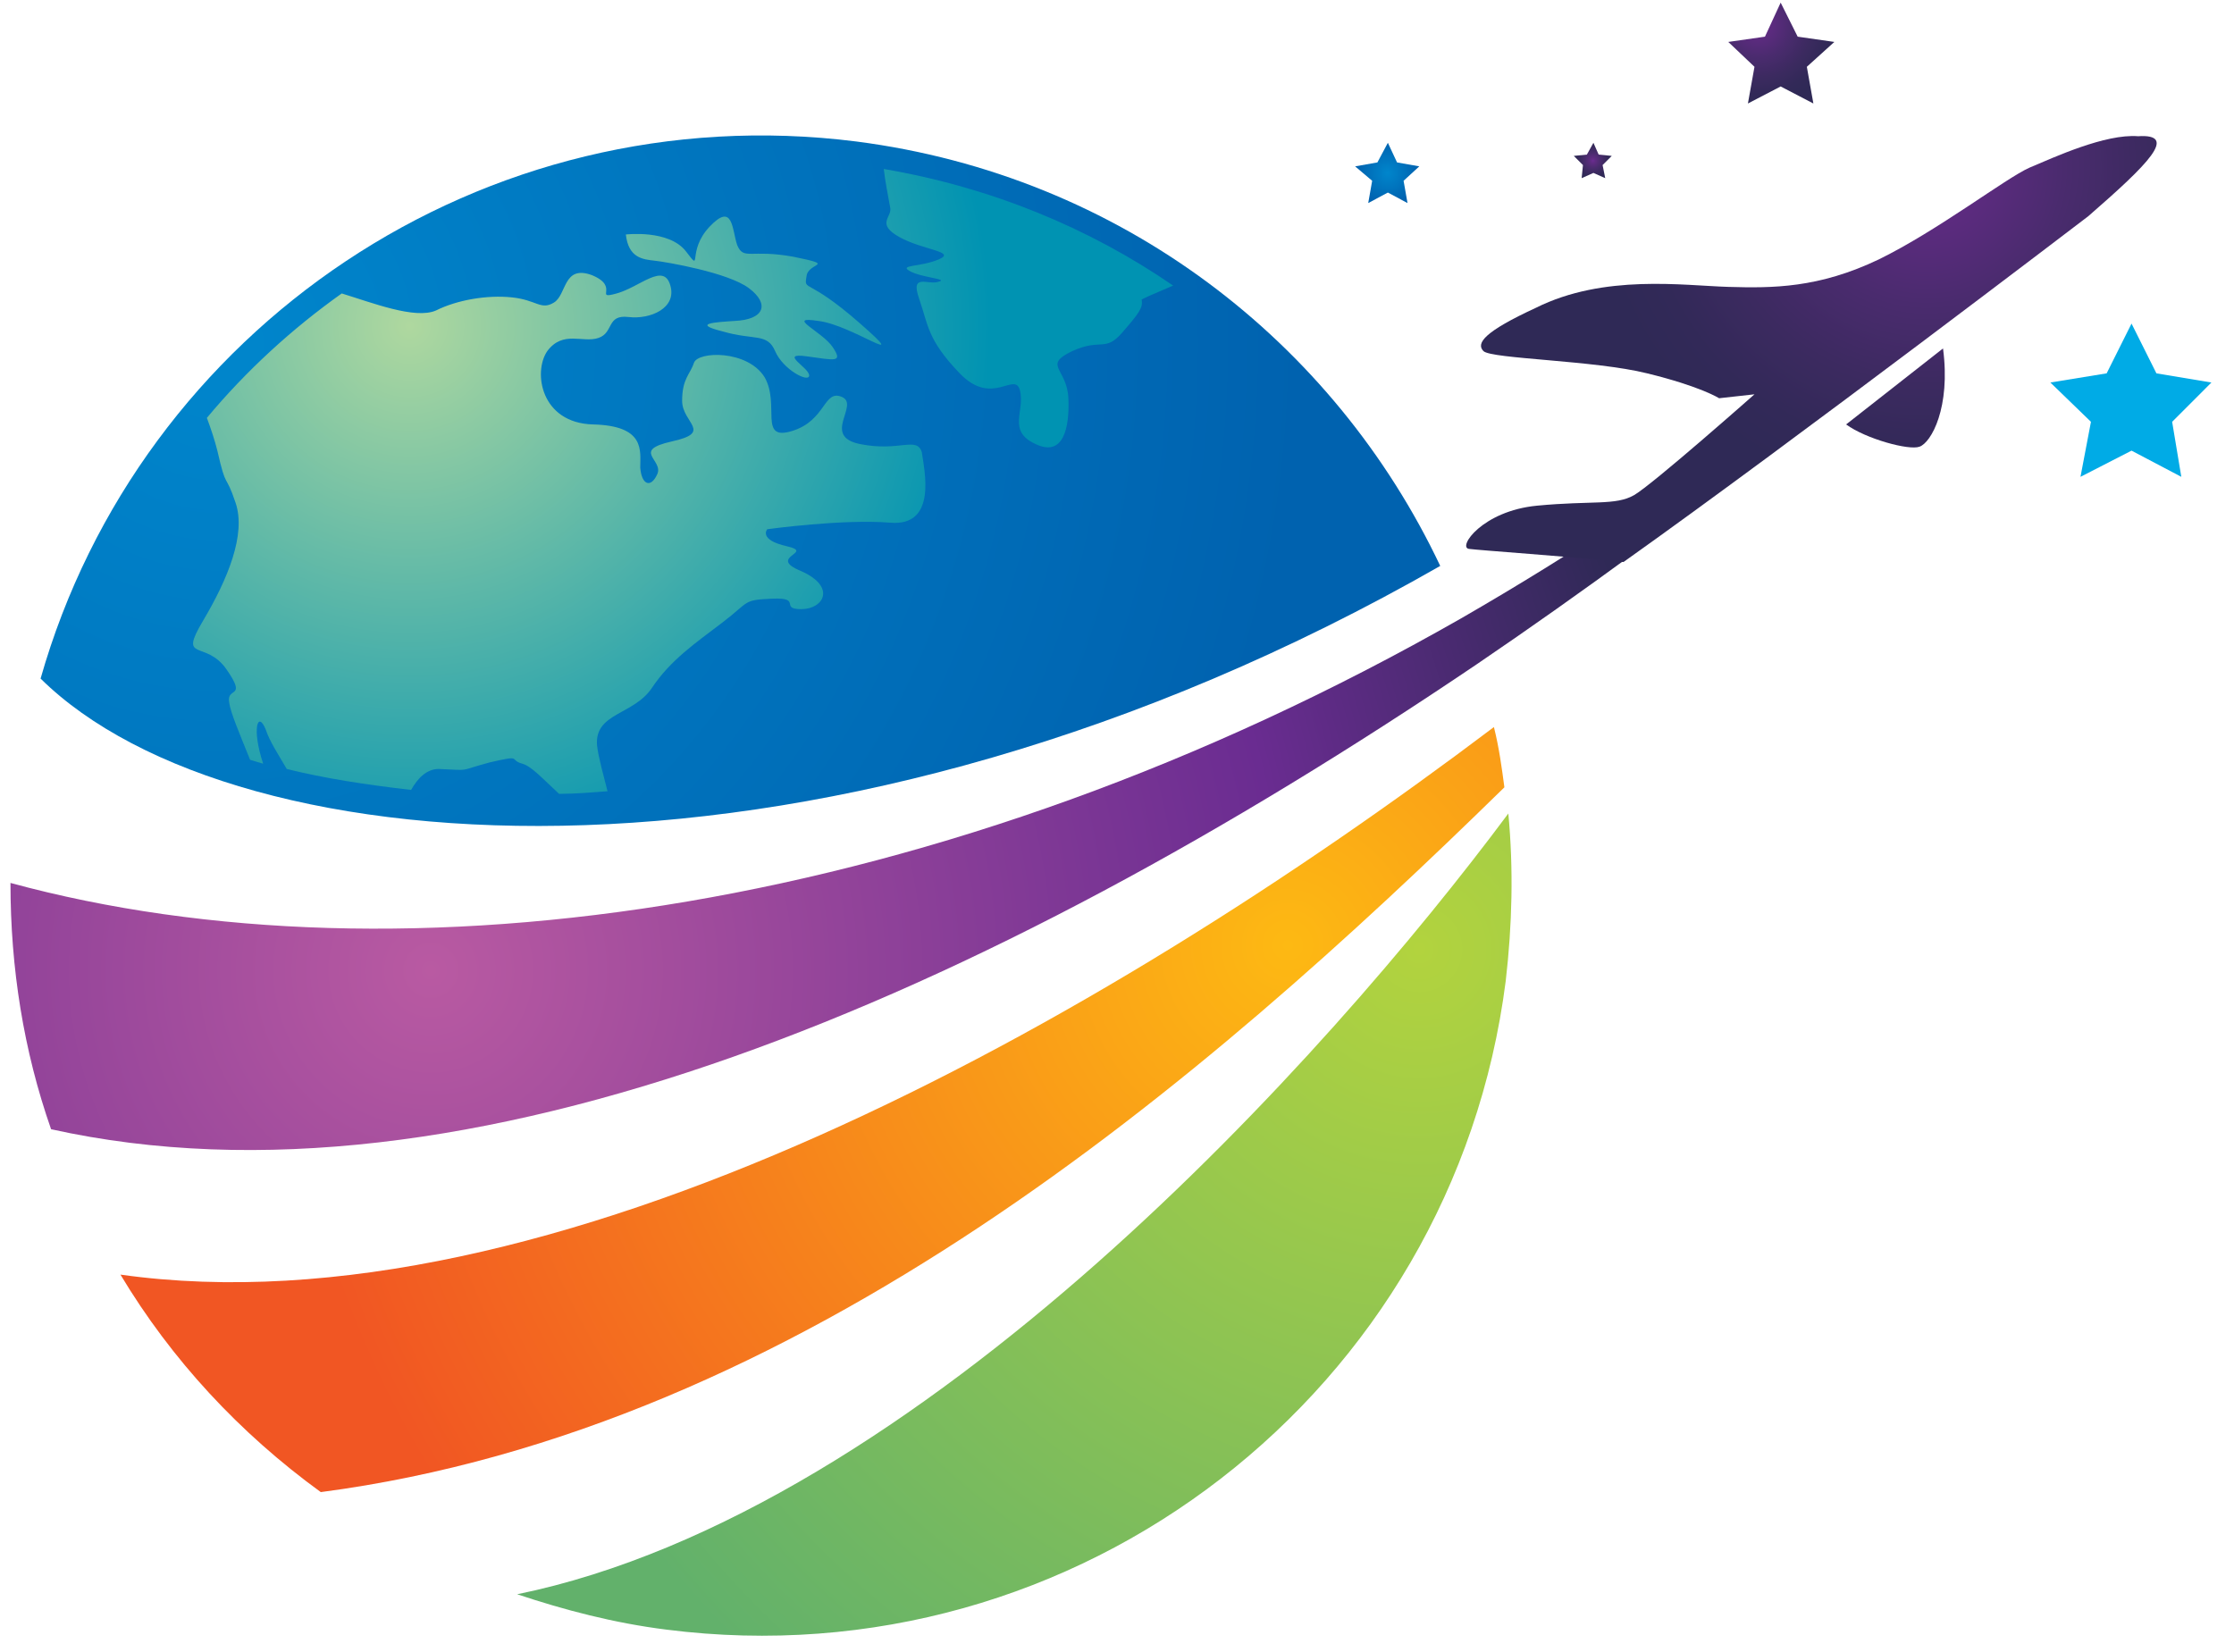 <svg width="96" height="71" viewBox="0 0 96 71" fill="none" xmlns="http://www.w3.org/2000/svg">
<path d="M36.797 6.081C20.761 4.054 6.02 14.132 1.744 29.165C10.127 37.441 35.727 39.299 61.89 24.323C57.333 14.695 48.162 7.545 36.797 6.081Z" fill="url(#paint0_radial_23_411)"/>
<path d="M64.197 31.248C47.205 44.085 23.575 57.372 5.176 54.782C7.371 58.442 10.296 61.595 13.785 64.129C34.434 61.426 51.706 46.506 64.647 33.838C64.535 32.993 64.422 32.149 64.197 31.248Z" fill="url(#paint1_radial_23_411)"/>
<path d="M64.816 34.964C57.108 45.324 39.553 64.973 22.224 68.52C24.25 69.196 26.388 69.759 28.638 70.04C46.305 72.292 62.453 59.793 64.703 42.171C64.985 39.75 65.041 37.329 64.816 34.964Z" fill="url(#paint2_radial_23_411)"/>
<path d="M76.857 17.116C72.299 20.719 67.573 23.816 62.791 26.575C40.51 39.299 17.217 42.508 0.45 37.948C0.45 41.608 1.013 45.155 2.195 48.533C19.974 52.474 42.142 42.959 63.466 28.545C68.023 25.449 72.524 22.127 76.969 18.692C79.051 16.497 78.826 15.877 76.857 17.116Z" fill="url(#paint3_radial_23_411)"/>
<path d="M36.965 19.087C35.277 18.749 36.965 17.397 36.178 17.06C35.39 16.722 35.502 18.073 34.04 18.523C32.577 18.974 33.533 17.397 32.858 16.215C32.127 15.033 29.989 15.089 29.82 15.596C29.651 16.102 29.313 16.271 29.313 17.229C29.313 18.186 30.664 18.58 28.863 18.974C27.119 19.368 28.526 19.762 28.244 20.381C27.963 21.001 27.569 20.832 27.513 20.1C27.513 19.368 27.738 18.298 25.488 18.242C23.237 18.186 22.899 15.99 23.518 15.089C24.193 14.188 25.037 14.751 25.712 14.526C26.388 14.301 26.05 13.512 27.007 13.625C27.963 13.738 29.088 13.231 28.807 12.274C28.526 11.26 27.513 12.33 26.5 12.612C25.488 12.893 26.669 12.33 25.431 11.823C24.193 11.373 24.362 12.668 23.8 13.006C23.237 13.344 23.068 12.893 21.999 12.781C20.93 12.668 19.636 12.893 18.736 13.344C17.836 13.738 15.979 13.006 14.685 12.612C12.547 14.132 10.578 15.934 8.89 17.96C9.058 18.411 9.227 18.918 9.34 19.368C9.734 21.113 9.677 20.269 10.127 21.62C10.578 22.971 9.79 24.886 8.721 26.687C7.652 28.489 8.833 27.476 9.734 28.77C10.634 30.066 9.734 29.502 9.846 30.178C9.902 30.628 10.296 31.529 10.746 32.655C10.915 32.712 11.14 32.768 11.309 32.824C10.803 31.304 11.084 30.516 11.421 31.36C11.59 31.867 11.928 32.374 12.322 33.05C13.897 33.444 15.698 33.725 17.667 33.95C17.948 33.444 18.342 33.05 18.848 33.05C20.311 33.106 19.58 33.162 21.043 32.768C22.506 32.43 21.83 32.655 22.449 32.824C22.843 32.937 23.293 33.444 24.025 34.119C24.7 34.119 25.375 34.063 26.106 34.007C25.938 33.331 25.712 32.543 25.656 32.036C25.544 30.628 27.232 30.741 28.019 29.559C28.807 28.376 29.876 27.645 31.058 26.744C32.239 25.843 31.902 25.787 33.196 25.73C34.49 25.674 33.477 26.181 34.433 26.181C35.39 26.181 35.953 25.224 34.433 24.548C32.914 23.928 35.052 23.76 33.815 23.478C32.577 23.197 32.971 22.746 32.971 22.746C32.971 22.746 36.234 22.296 38.259 22.465C40.285 22.634 39.722 20.212 39.61 19.424C39.385 18.749 38.653 19.424 36.965 19.087ZM28.132 11.204C28.638 11.26 31.283 11.711 32.183 12.386C33.083 13.062 32.858 13.738 31.564 13.794C30.72 13.85 29.707 13.907 31.058 14.245C32.408 14.639 32.971 14.301 33.308 15.089C33.646 15.877 34.715 16.44 34.771 16.159C34.827 15.821 33.421 15.145 34.658 15.314C35.896 15.483 36.234 15.596 35.784 14.92C35.334 14.245 33.702 13.569 35.165 13.794C36.628 13.963 39.272 15.934 36.965 13.907C34.658 11.88 34.546 12.555 34.658 11.88C34.715 11.26 36.009 11.429 34.096 11.035C32.239 10.697 31.958 11.204 31.677 10.528C31.451 9.853 31.508 8.671 30.495 9.74C29.482 10.81 30.214 11.767 29.482 10.81C28.751 9.853 26.894 10.078 26.894 10.078C27.007 11.091 27.625 11.148 28.132 11.204ZM50.412 12.274C46.812 9.797 42.592 8.051 37.978 7.263C38.034 7.77 38.147 8.333 38.259 8.952C38.316 9.346 37.641 9.628 38.653 10.191C39.666 10.754 41.129 10.81 40.341 11.148C39.553 11.486 38.597 11.373 39.103 11.655C39.61 11.936 40.791 11.992 40.341 12.105C39.891 12.274 39.103 11.711 39.497 12.837C39.891 13.963 39.835 14.582 41.241 16.046C42.648 17.51 43.604 15.934 43.83 16.778C44.054 17.679 43.267 18.523 44.505 19.087C45.686 19.649 45.968 18.411 45.911 17.116C45.855 15.821 44.786 15.708 46.08 15.089C47.318 14.526 47.487 15.145 48.218 14.301C48.95 13.456 49.118 13.231 49.062 12.893C48.95 12.893 49.625 12.612 50.412 12.274Z" fill="url(#paint4_radial_23_411)"/>
<path d="M91.879 5.855C90.472 5.743 88.278 6.756 87.209 7.207C86.196 7.657 83.271 9.909 80.739 11.148C78.151 12.386 76.181 12.386 74.268 12.33C72.355 12.274 68.923 11.767 65.998 13.231C63.803 14.244 63.41 14.751 63.747 15.089C64.085 15.427 68.529 15.483 70.78 16.046C73.087 16.609 73.874 17.116 73.874 17.116L75.394 16.947C75.394 16.947 71.005 20.832 70.217 21.282C69.43 21.733 68.417 21.508 66.054 21.733C63.691 21.958 62.622 23.534 63.128 23.591C63.522 23.647 67.517 23.928 69.767 24.154C77.138 18.918 89.741 9.29 89.741 9.29C92.329 7.038 93.623 5.743 91.879 5.855ZM82.483 19.199C82.989 19.03 83.833 17.51 83.496 14.976L79.332 18.242C80.176 18.861 82.033 19.368 82.483 19.199Z" fill="url(#paint5_radial_23_411)"/>
<path d="M76.519 0.113L77.25 1.576L78.826 1.802L77.644 2.871L77.925 4.448L76.519 3.716L75.112 4.448L75.394 2.871L74.268 1.802L75.844 1.576L76.519 0.113Z" fill="url(#paint6_radial_23_411)"/>
<path d="M91.597 13.907L92.666 16.046L95.03 16.44L93.342 18.129L93.736 20.494L91.597 19.368L89.403 20.494L89.853 18.129L88.109 16.44L90.528 16.046L91.597 13.907Z" fill="#00ABE6"/>
<path d="M59.64 6.137L60.034 6.981L60.99 7.15L60.315 7.77L60.484 8.727L59.64 8.276L58.796 8.727L58.965 7.77L58.233 7.15L59.19 6.981L59.64 6.137Z" fill="url(#paint7_radial_23_411)"/>
<path d="M68.473 6.137L68.698 6.644L69.261 6.7L68.867 7.094L68.98 7.657L68.473 7.432L67.967 7.657L68.023 7.094L67.629 6.7L68.192 6.644L68.473 6.137Z" fill="url(#paint8_radial_23_411)"/>
<defs>
<radialGradient id="paint0_radial_23_411" cx="0" cy="0" r="1" gradientUnits="userSpaceOnUse" gradientTransform="translate(9.52 14.842) scale(46.361 46.393)">
<stop stop-color="#0086CC"/>
<stop offset="1" stop-color="#0062AF"/>
</radialGradient>
<radialGradient id="paint1_radial_23_411" cx="0" cy="0" r="1" gradientUnits="userSpaceOnUse" gradientTransform="translate(55.473 40.573) scale(43.678 43.708)">
<stop stop-color="#FDB913"/>
<stop offset="1" stop-color="#F15623"/>
</radialGradient>
<radialGradient id="paint2_radial_23_411" cx="0" cy="0" r="1" gradientUnits="userSpaceOnUse" gradientTransform="translate(61.025 40.764) scale(42.018 42.047)">
<stop stop-color="#B2D33E"/>
<stop offset="1" stop-color="#62B16B"/>
</radialGradient>
<radialGradient id="paint3_radial_23_411" cx="0" cy="0" r="1" gradientUnits="userSpaceOnUse" gradientTransform="translate(18.403 41.758) scale(53.825 53.862)">
<stop stop-color="#B95AA2"/>
<stop offset="0.685" stop-color="#6A2C91"/>
<stop offset="1" stop-color="#2F2956"/>
</radialGradient>
<radialGradient id="paint4_radial_23_411" cx="0" cy="0" r="1" gradientUnits="userSpaceOnUse" gradientTransform="translate(17.548 13.999) rotate(7.301) scale(25.041 25.058)">
<stop stop-color="#AFD89F"/>
<stop offset="1" stop-color="#0093B2"/>
</radialGradient>
<radialGradient id="paint5_radial_23_411" cx="0" cy="0" r="1" gradientUnits="userSpaceOnUse" gradientTransform="translate(82.766 7.201) scale(14.267 14.277)">
<stop stop-color="#6A2C91"/>
<stop offset="0.146" stop-color="#5E2B81"/>
<stop offset="0.414" stop-color="#4A2B6E"/>
<stop offset="0.656" stop-color="#3C2A60"/>
<stop offset="0.859" stop-color="#322958"/>
<stop offset="1" stop-color="#2F2956"/>
</radialGradient>
<radialGradient id="paint6_radial_23_411" cx="0" cy="0" r="1" gradientUnits="userSpaceOnUse" gradientTransform="translate(75.535 1.05) scale(3.466 3.469)">
<stop stop-color="#6A2C91"/>
<stop offset="0.146" stop-color="#5E2B81"/>
<stop offset="0.414" stop-color="#4A2B6E"/>
<stop offset="0.656" stop-color="#3C2A60"/>
<stop offset="0.859" stop-color="#322958"/>
<stop offset="1" stop-color="#2F2956"/>
</radialGradient>
<radialGradient id="paint7_radial_23_411" cx="0" cy="0" r="1" gradientUnits="userSpaceOnUse" gradientTransform="translate(59.628 7.435) scale(1.341 1.342)">
<stop stop-color="#0086CC"/>
<stop offset="1" stop-color="#0062AF"/>
</radialGradient>
<radialGradient id="paint8_radial_23_411" cx="0" cy="0" r="1" gradientUnits="userSpaceOnUse" gradientTransform="translate(68.451 6.901) scale(0.797 0.798)">
<stop stop-color="#6A2C91"/>
<stop offset="0.146" stop-color="#5E2B81"/>
<stop offset="0.414" stop-color="#4A2B6E"/>
<stop offset="0.656" stop-color="#3C2A60"/>
<stop offset="0.859" stop-color="#322958"/>
<stop offset="1" stop-color="#2F2956"/>
</radialGradient>
</defs>
</svg>
